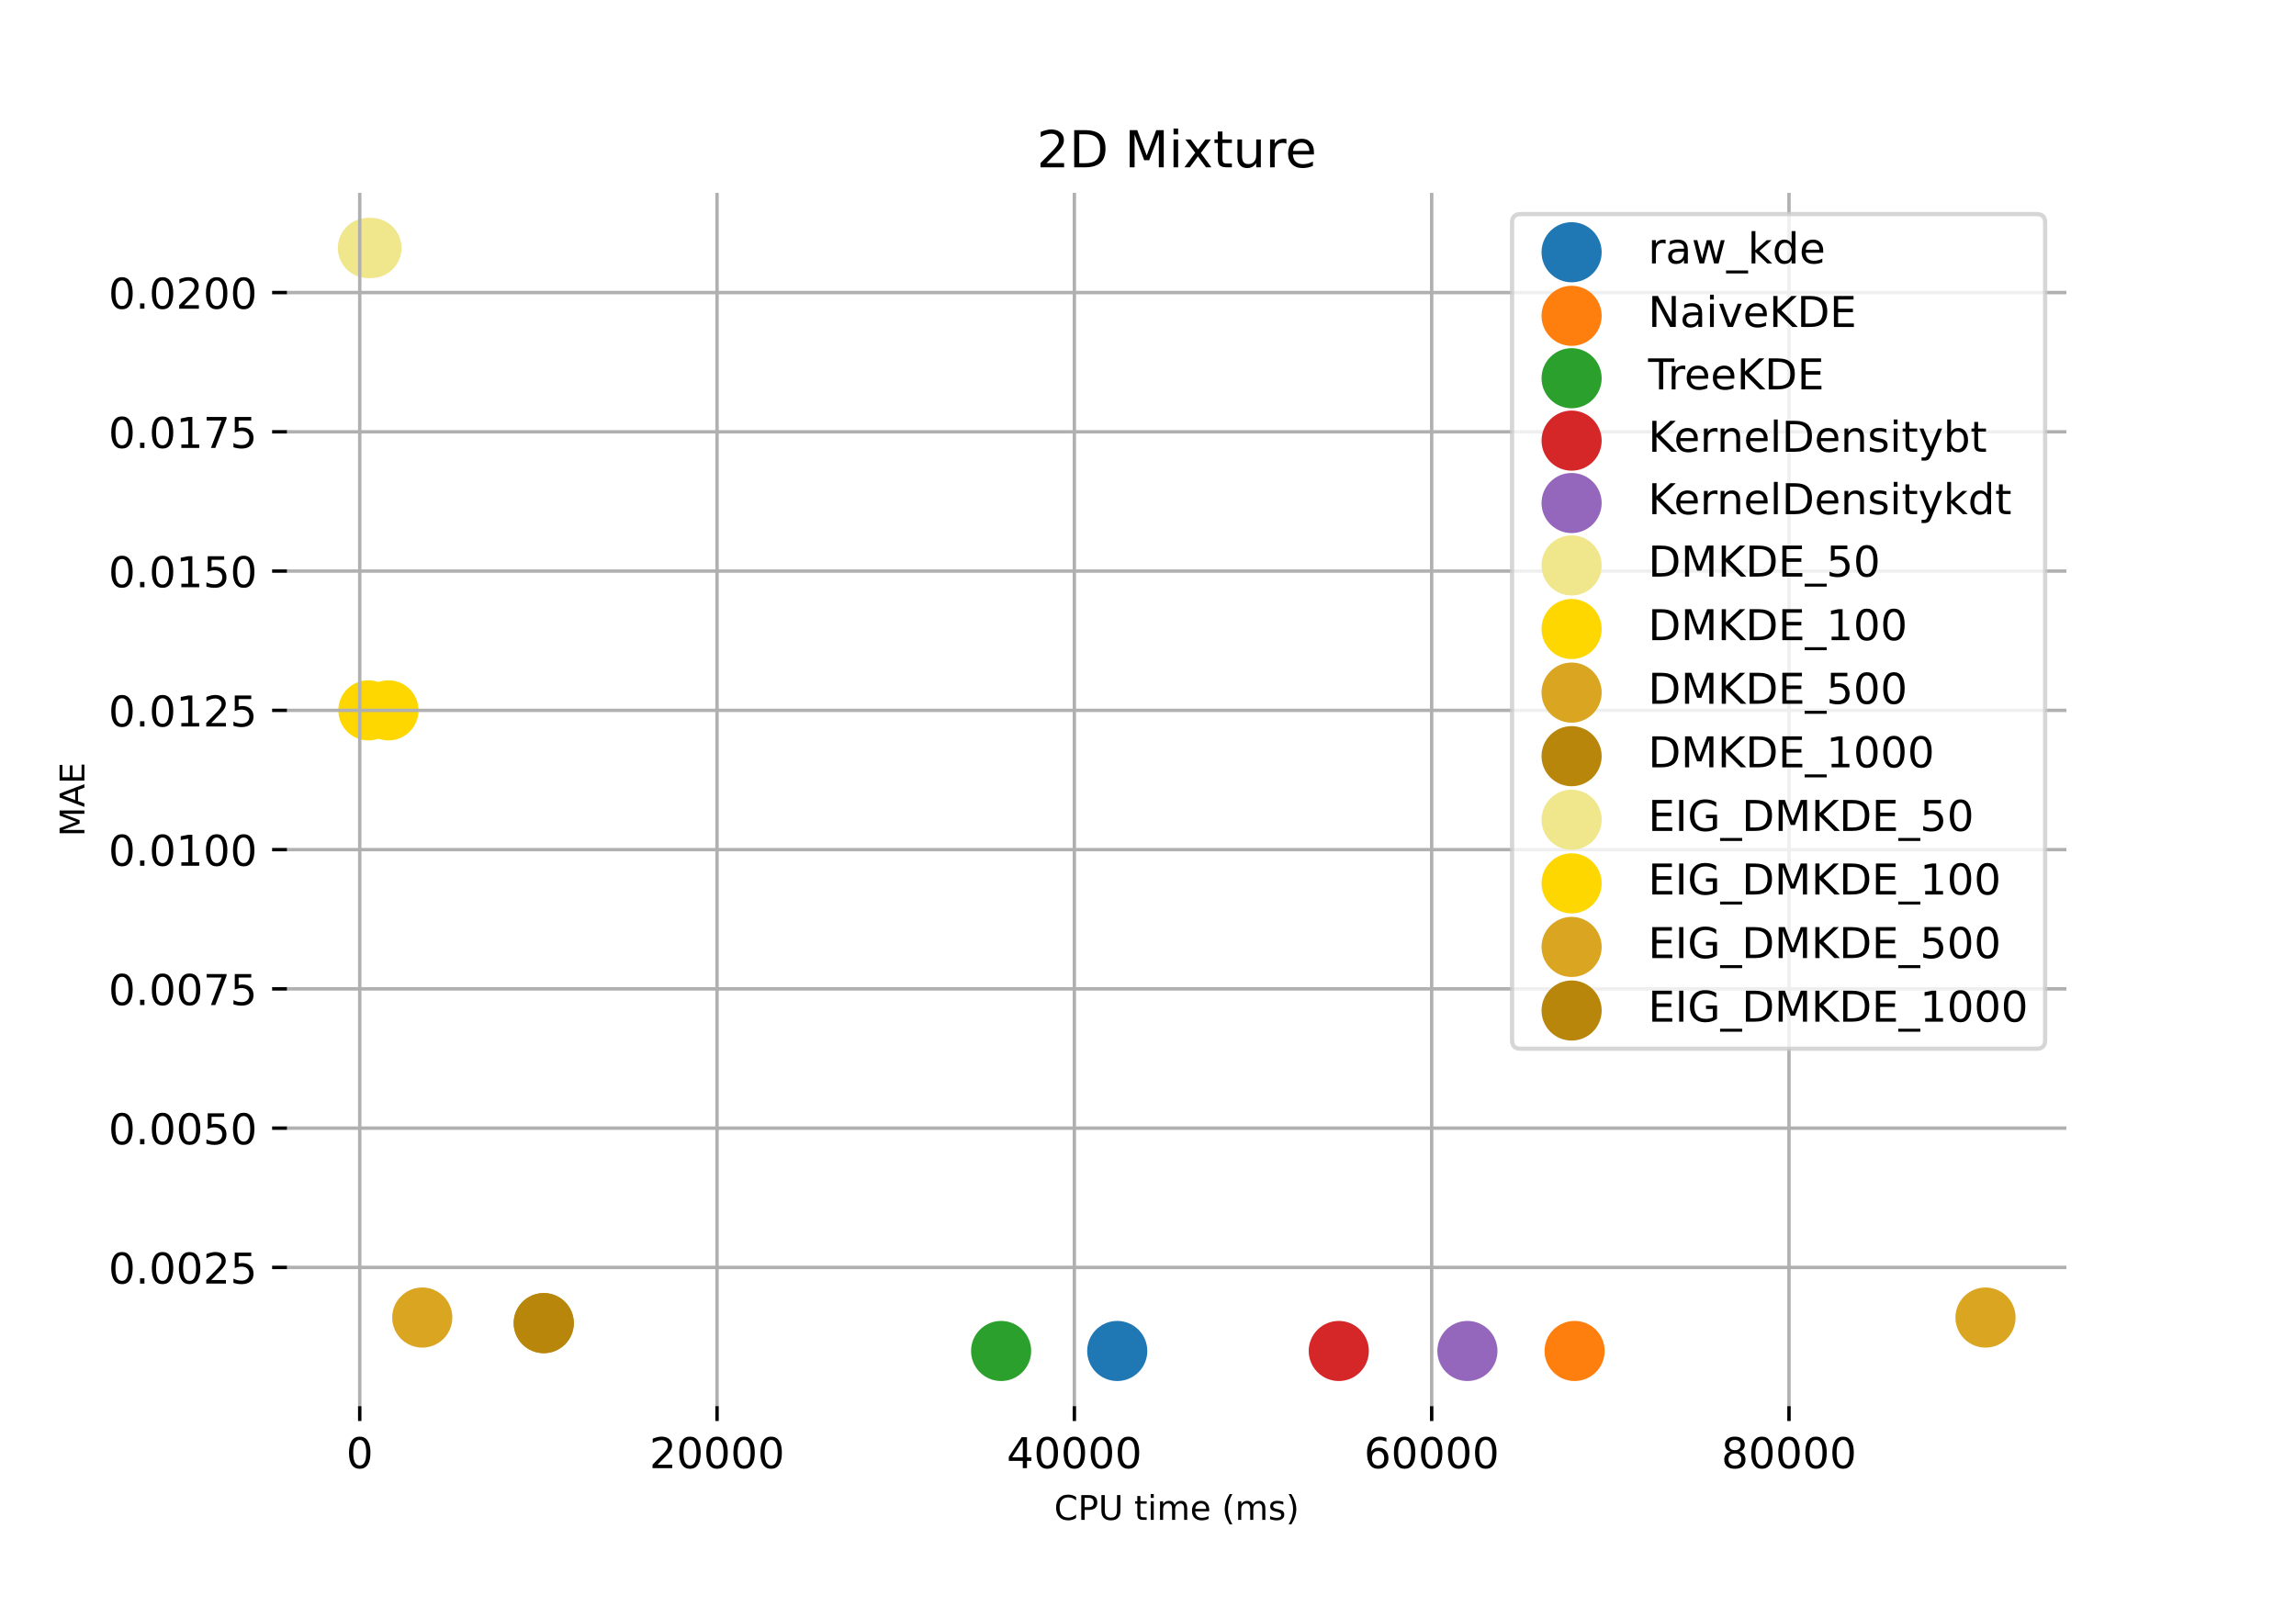 <?xml version="1.0" encoding="utf-8" standalone="no"?>
<!DOCTYPE svg PUBLIC "-//W3C//DTD SVG 1.1//EN"
  "http://www.w3.org/Graphics/SVG/1.1/DTD/svg11.dtd">
<!-- Created with matplotlib (https://matplotlib.org/) -->
<svg height="378pt" version="1.1" viewBox="0 0 540 378" width="540pt" xmlns="http://www.w3.org/2000/svg" xmlns:xlink="http://www.w3.org/1999/xlink">
 <defs>
  <style type="text/css">
*{stroke-linecap:butt;stroke-linejoin:round;}
  </style>
 </defs>
 <g id="figure_1">
  <g id="patch_1">
   <path d="M 0 378 
L 540 378 
L 540 0 
L 0 0 
z
" style="fill:#ffffff;"/>
  </g>
  <g id="axes_1">
   <g id="patch_2">
    <path d="M 67.5 330.75 
L 486 330.75 
L 486 45.36 
L 67.5 45.36 
z
" style="fill:#ffffff;"/>
   </g>
   <g id="PathCollection_1">
    <path clip-path="url(#p9513b9371d)" d="M 262.766 324.849 
C 264.641 324.849 266.44 324.104 267.766 322.778 
C 269.092 321.452 269.837 319.653 269.837 317.778 
C 269.837 315.902 269.092 314.104 267.766 312.778 
C 266.44 311.452 264.641 310.707 262.766 310.707 
C 260.891 310.707 259.092 311.452 257.766 312.778 
C 256.44 314.104 255.695 315.902 255.695 317.778 
C 255.695 319.653 256.44 321.452 257.766 322.778 
C 259.092 324.104 260.891 324.849 262.766 324.849 
z
" style="fill:#1f77b4;"/>
   </g>
   <g id="PathCollection_2">
    <path clip-path="url(#p9513b9371d)" d="M 370.334 324.849 
C 372.209 324.849 374.008 324.104 375.334 322.778 
C 376.66 321.452 377.405 319.653 377.405 317.778 
C 377.405 315.902 376.66 314.104 375.334 312.778 
C 374.008 311.452 372.209 310.707 370.334 310.707 
C 368.459 310.707 366.66 311.452 365.334 312.778 
C 364.008 314.104 363.263 315.902 363.263 317.778 
C 363.263 319.653 364.008 321.452 365.334 322.778 
C 366.66 324.104 368.459 324.849 370.334 324.849 
z
" style="fill:#ff7f0e;"/>
   </g>
   <g id="PathCollection_3">
    <path clip-path="url(#p9513b9371d)" d="M 235.454 324.849 
C 237.329 324.849 239.128 324.104 240.454 322.778 
C 241.78 321.452 242.525 319.653 242.525 317.778 
C 242.525 315.902 241.78 314.104 240.454 312.778 
C 239.128 311.452 237.329 310.707 235.454 310.707 
C 233.579 310.707 231.78 311.452 230.454 312.778 
C 229.128 314.104 228.383 315.902 228.383 317.778 
C 228.383 319.653 229.128 321.452 230.454 322.778 
C 231.78 324.104 233.579 324.849 235.454 324.849 
z
" style="fill:#2ca02c;"/>
   </g>
   <g id="PathCollection_4">
    <path clip-path="url(#p9513b9371d)" d="M 314.869 324.849 
C 316.745 324.849 318.543 324.104 319.869 322.778 
C 321.195 321.452 321.94 319.653 321.94 317.778 
C 321.94 315.902 321.195 314.104 319.869 312.778 
C 318.543 311.452 316.745 310.707 314.869 310.707 
C 312.994 310.707 311.195 311.452 309.869 312.778 
C 308.543 314.104 307.798 315.902 307.798 317.778 
C 307.798 319.653 308.543 321.452 309.869 322.778 
C 311.195 324.104 312.994 324.849 314.869 324.849 
z
" style="fill:#d62728;"/>
   </g>
   <g id="PathCollection_5">
    <path clip-path="url(#p9513b9371d)" d="M 345.123 324.849 
C 346.998 324.849 348.797 324.104 350.123 322.778 
C 351.449 321.452 352.194 319.653 352.194 317.778 
C 352.194 315.902 351.449 314.104 350.123 312.778 
C 348.797 311.452 346.998 310.707 345.123 310.707 
C 343.248 310.707 341.449 311.452 340.123 312.778 
C 338.797 314.104 338.052 315.902 338.052 317.778 
C 338.052 319.653 338.797 321.452 340.123 322.778 
C 341.449 324.104 343.248 324.849 345.123 324.849 
z
" style="fill:#9467bd;"/>
   </g>
   <g id="PathCollection_6">
    <path clip-path="url(#p9513b9371d)" d="M 87.363 65.403 
C 89.238 65.403 91.037 64.658 92.363 63.332 
C 93.689 62.006 94.434 60.208 94.434 58.332 
C 94.434 56.457 93.689 54.658 92.363 53.332 
C 91.037 52.006 89.238 51.261 87.363 51.261 
C 85.488 51.261 83.689 52.006 82.363 53.332 
C 81.037 54.658 80.292 56.457 80.292 58.332 
C 80.292 60.208 81.037 62.006 82.363 63.332 
C 83.689 64.658 85.488 65.403 87.363 65.403 
z
" style="fill:#f0e68c;"/>
   </g>
   <g id="PathCollection_7">
    <path clip-path="url(#p9513b9371d)" d="M 91.372 174.161 
C 93.247 174.161 95.046 173.416 96.372 172.09 
C 97.698 170.764 98.443 168.965 98.443 167.09 
C 98.443 165.214 97.698 163.416 96.372 162.09 
C 95.046 160.764 93.247 160.019 91.372 160.019 
C 89.496 160.019 87.698 160.764 86.372 162.09 
C 85.046 163.416 84.301 165.214 84.301 167.09 
C 84.301 168.965 85.046 170.764 86.372 172.09 
C 87.698 173.416 89.496 174.161 91.372 174.161 
z
" style="fill:#ffd700;"/>
   </g>
   <g id="PathCollection_8">
    <path clip-path="url(#p9513b9371d)" d="M 466.977 316.987 
C 468.853 316.987 470.651 316.242 471.977 314.916 
C 473.303 313.59 474.048 311.791 474.048 309.916 
C 474.048 308.04 473.303 306.242 471.977 304.916 
C 470.651 303.59 468.853 302.845 466.977 302.845 
C 465.102 302.845 463.303 303.59 461.977 304.916 
C 460.651 306.242 459.906 308.04 459.906 309.916 
C 459.906 311.791 460.651 313.59 461.977 314.916 
C 463.303 316.242 465.102 316.987 466.977 316.987 
z
" style="fill:#daa520;"/>
   </g>
   <g id="PathCollection_9">
    <path clip-path="url(#p9513b9371d)" d="M 127.886 318.297 
C 129.761 318.297 131.56 317.552 132.886 316.226 
C 134.212 314.9 134.957 313.101 134.957 311.226 
C 134.957 309.351 134.212 307.552 132.886 306.226 
C 131.56 304.9 129.761 304.155 127.886 304.155 
C 126.011 304.155 124.212 304.9 122.886 306.226 
C 121.56 307.552 120.815 309.351 120.815 311.226 
C 120.815 313.101 121.56 314.9 122.886 316.226 
C 124.212 317.552 126.011 318.297 127.886 318.297 
z
" style="fill:#b8860b;"/>
   </g>
   <g id="PathCollection_10">
    <path clip-path="url(#p9513b9371d)" d="M 86.523 65.403 
C 88.398 65.403 90.197 64.658 91.523 63.332 
C 92.849 62.006 93.594 60.208 93.594 58.332 
C 93.594 56.457 92.849 54.658 91.523 53.332 
C 90.197 52.006 88.398 51.261 86.523 51.261 
C 84.647 51.261 82.849 52.006 81.523 53.332 
C 80.197 54.658 79.452 56.457 79.452 58.332 
C 79.452 60.208 80.197 62.006 81.523 63.332 
C 82.849 64.658 84.647 65.403 86.523 65.403 
z
" style="fill:#f0e68c;"/>
   </g>
   <g id="PathCollection_11">
    <path clip-path="url(#p9513b9371d)" d="M 86.64 174.161 
C 88.516 174.161 90.314 173.416 91.64 172.09 
C 92.966 170.764 93.711 168.965 93.711 167.09 
C 93.711 165.214 92.966 163.416 91.64 162.09 
C 90.314 160.764 88.516 160.019 86.64 160.019 
C 84.765 160.019 82.966 160.764 81.64 162.09 
C 80.314 163.416 79.569 165.214 79.569 167.09 
C 79.569 168.965 80.314 170.764 81.64 172.09 
C 82.966 173.416 84.765 174.161 86.64 174.161 
z
" style="fill:#ffd700;"/>
   </g>
   <g id="PathCollection_12">
    <path clip-path="url(#p9513b9371d)" d="M 99.313 316.987 
C 101.189 316.987 102.987 316.242 104.313 314.916 
C 105.639 313.59 106.384 311.791 106.384 309.916 
C 106.384 308.04 105.639 306.242 104.313 304.916 
C 102.987 303.59 101.189 302.845 99.313 302.845 
C 97.438 302.845 95.639 303.59 94.313 304.916 
C 92.987 306.242 92.242 308.04 92.242 309.916 
C 92.242 311.791 92.987 313.59 94.313 314.916 
C 95.639 316.242 97.438 316.987 99.313 316.987 
z
" style="fill:#daa520;"/>
   </g>
   <g id="PathCollection_13">
    <path clip-path="url(#p9513b9371d)" d="M 127.886 318.297 
C 129.761 318.297 131.56 317.552 132.886 316.226 
C 134.212 314.9 134.957 313.101 134.957 311.226 
C 134.957 309.351 134.212 307.552 132.886 306.226 
C 131.56 304.9 129.761 304.155 127.886 304.155 
C 126.011 304.155 124.212 304.9 122.886 306.226 
C 121.56 307.552 120.815 309.351 120.815 311.226 
C 120.815 313.101 121.56 314.9 122.886 316.226 
C 124.212 317.552 126.011 318.297 127.886 318.297 
z
" style="fill:#b8860b;"/>
   </g>
   <g id="matplotlib.axis_1">
    <g id="xtick_1">
     <g id="line2d_1">
      <path clip-path="url(#p9513b9371d)" d="M 84.607 330.75 
L 84.607 45.36 
" style="fill:none;stroke:#b0b0b0;stroke-linecap:square;stroke-width:0.8;"/>
     </g>
     <g id="line2d_2">
      <defs>
       <path d="M 0 0 
L 0 3.5 
" id="m84dd67b719" style="stroke:#000000;stroke-width:0.8;"/>
      </defs>
      <g>
       <use style="stroke:#000000;stroke-width:0.8;" x="84.607" xlink:href="#m84dd67b719" y="330.75"/>
      </g>
     </g>
     <g id="text_1">
      <!-- 0 -->
      <defs>
       <path d="M 31.781 66.406 
Q 24.172 66.406 20.328 58.906 
Q 16.5 51.422 16.5 36.375 
Q 16.5 21.391 20.328 13.891 
Q 24.172 6.391 31.781 6.391 
Q 39.453 6.391 43.281 13.891 
Q 47.125 21.391 47.125 36.375 
Q 47.125 51.422 43.281 58.906 
Q 39.453 66.406 31.781 66.406 
z
M 31.781 74.219 
Q 44.047 74.219 50.516 64.516 
Q 56.984 54.828 56.984 36.375 
Q 56.984 17.969 50.516 8.266 
Q 44.047 -1.422 31.781 -1.422 
Q 19.531 -1.422 13.062 8.266 
Q 6.594 17.969 6.594 36.375 
Q 6.594 54.828 13.062 64.516 
Q 19.531 74.219 31.781 74.219 
z
" id="DejaVuSans-48"/>
      </defs>
      <g transform="translate(81.425 345.348)scale(0.1 -0.1)">
       <use xlink:href="#DejaVuSans-48"/>
      </g>
     </g>
    </g>
    <g id="xtick_2">
     <g id="line2d_3">
      <path clip-path="url(#p9513b9371d)" d="M 168.644 330.75 
L 168.644 45.36 
" style="fill:none;stroke:#b0b0b0;stroke-linecap:square;stroke-width:0.8;"/>
     </g>
     <g id="line2d_4">
      <g>
       <use style="stroke:#000000;stroke-width:0.8;" x="168.644" xlink:href="#m84dd67b719" y="330.75"/>
      </g>
     </g>
     <g id="text_2">
      <!-- 20000 -->
      <defs>
       <path d="M 19.188 8.297 
L 53.609 8.297 
L 53.609 0 
L 7.328 0 
L 7.328 8.297 
Q 12.938 14.109 22.625 23.891 
Q 32.328 33.688 34.812 36.531 
Q 39.547 41.844 41.422 45.531 
Q 43.312 49.219 43.312 52.781 
Q 43.312 58.594 39.234 62.25 
Q 35.156 65.922 28.609 65.922 
Q 23.969 65.922 18.812 64.312 
Q 13.672 62.703 7.812 59.422 
L 7.812 69.391 
Q 13.766 71.781 18.938 73 
Q 24.125 74.219 28.422 74.219 
Q 39.75 74.219 46.484 68.547 
Q 53.219 62.891 53.219 53.422 
Q 53.219 48.922 51.531 44.891 
Q 49.859 40.875 45.406 35.406 
Q 44.188 33.984 37.641 27.219 
Q 31.109 20.453 19.188 8.297 
z
" id="DejaVuSans-50"/>
      </defs>
      <g transform="translate(152.738 345.348)scale(0.1 -0.1)">
       <use xlink:href="#DejaVuSans-50"/>
       <use x="63.623" xlink:href="#DejaVuSans-48"/>
       <use x="127.246" xlink:href="#DejaVuSans-48"/>
       <use x="190.869" xlink:href="#DejaVuSans-48"/>
       <use x="254.492" xlink:href="#DejaVuSans-48"/>
      </g>
     </g>
    </g>
    <g id="xtick_3">
     <g id="line2d_5">
      <path clip-path="url(#p9513b9371d)" d="M 252.682 330.75 
L 252.682 45.36 
" style="fill:none;stroke:#b0b0b0;stroke-linecap:square;stroke-width:0.8;"/>
     </g>
     <g id="line2d_6">
      <g>
       <use style="stroke:#000000;stroke-width:0.8;" x="252.682" xlink:href="#m84dd67b719" y="330.75"/>
      </g>
     </g>
     <g id="text_3">
      <!-- 40000 -->
      <defs>
       <path d="M 37.797 64.312 
L 12.891 25.391 
L 37.797 25.391 
z
M 35.203 72.906 
L 47.609 72.906 
L 47.609 25.391 
L 58.016 25.391 
L 58.016 17.188 
L 47.609 17.188 
L 47.609 0 
L 37.797 0 
L 37.797 17.188 
L 4.891 17.188 
L 4.891 26.703 
z
" id="DejaVuSans-52"/>
      </defs>
      <g transform="translate(236.775 345.348)scale(0.1 -0.1)">
       <use xlink:href="#DejaVuSans-52"/>
       <use x="63.623" xlink:href="#DejaVuSans-48"/>
       <use x="127.246" xlink:href="#DejaVuSans-48"/>
       <use x="190.869" xlink:href="#DejaVuSans-48"/>
       <use x="254.492" xlink:href="#DejaVuSans-48"/>
      </g>
     </g>
    </g>
    <g id="xtick_4">
     <g id="line2d_7">
      <path clip-path="url(#p9513b9371d)" d="M 336.719 330.75 
L 336.719 45.36 
" style="fill:none;stroke:#b0b0b0;stroke-linecap:square;stroke-width:0.8;"/>
     </g>
     <g id="line2d_8">
      <g>
       <use style="stroke:#000000;stroke-width:0.8;" x="336.719" xlink:href="#m84dd67b719" y="330.75"/>
      </g>
     </g>
     <g id="text_4">
      <!-- 60000 -->
      <defs>
       <path d="M 33.016 40.375 
Q 26.375 40.375 22.484 35.828 
Q 18.609 31.297 18.609 23.391 
Q 18.609 15.531 22.484 10.953 
Q 26.375 6.391 33.016 6.391 
Q 39.656 6.391 43.531 10.953 
Q 47.406 15.531 47.406 23.391 
Q 47.406 31.297 43.531 35.828 
Q 39.656 40.375 33.016 40.375 
z
M 52.594 71.297 
L 52.594 62.312 
Q 48.875 64.062 45.094 64.984 
Q 41.312 65.922 37.594 65.922 
Q 27.828 65.922 22.672 59.328 
Q 17.531 52.734 16.797 39.406 
Q 19.672 43.656 24.016 45.922 
Q 28.375 48.188 33.594 48.188 
Q 44.578 48.188 50.953 41.516 
Q 57.328 34.859 57.328 23.391 
Q 57.328 12.156 50.688 5.359 
Q 44.047 -1.422 33.016 -1.422 
Q 20.359 -1.422 13.672 8.266 
Q 6.984 17.969 6.984 36.375 
Q 6.984 53.656 15.188 63.938 
Q 23.391 74.219 37.203 74.219 
Q 40.922 74.219 44.703 73.484 
Q 48.484 72.75 52.594 71.297 
z
" id="DejaVuSans-54"/>
      </defs>
      <g transform="translate(320.813 345.348)scale(0.1 -0.1)">
       <use xlink:href="#DejaVuSans-54"/>
       <use x="63.623" xlink:href="#DejaVuSans-48"/>
       <use x="127.246" xlink:href="#DejaVuSans-48"/>
       <use x="190.869" xlink:href="#DejaVuSans-48"/>
       <use x="254.492" xlink:href="#DejaVuSans-48"/>
      </g>
     </g>
    </g>
    <g id="xtick_5">
     <g id="line2d_9">
      <path clip-path="url(#p9513b9371d)" d="M 420.757 330.75 
L 420.757 45.36 
" style="fill:none;stroke:#b0b0b0;stroke-linecap:square;stroke-width:0.8;"/>
     </g>
     <g id="line2d_10">
      <g>
       <use style="stroke:#000000;stroke-width:0.8;" x="420.757" xlink:href="#m84dd67b719" y="330.75"/>
      </g>
     </g>
     <g id="text_5">
      <!-- 80000 -->
      <defs>
       <path d="M 31.781 34.625 
Q 24.75 34.625 20.719 30.859 
Q 16.703 27.094 16.703 20.516 
Q 16.703 13.922 20.719 10.156 
Q 24.75 6.391 31.781 6.391 
Q 38.812 6.391 42.859 10.172 
Q 46.922 13.969 46.922 20.516 
Q 46.922 27.094 42.891 30.859 
Q 38.875 34.625 31.781 34.625 
z
M 21.922 38.812 
Q 15.578 40.375 12.031 44.719 
Q 8.5 49.078 8.5 55.328 
Q 8.5 64.062 14.719 69.141 
Q 20.953 74.219 31.781 74.219 
Q 42.672 74.219 48.875 69.141 
Q 55.078 64.062 55.078 55.328 
Q 55.078 49.078 51.531 44.719 
Q 48 40.375 41.703 38.812 
Q 48.828 37.156 52.797 32.312 
Q 56.781 27.484 56.781 20.516 
Q 56.781 9.906 50.312 4.234 
Q 43.844 -1.422 31.781 -1.422 
Q 19.734 -1.422 13.25 4.234 
Q 6.781 9.906 6.781 20.516 
Q 6.781 27.484 10.781 32.312 
Q 14.797 37.156 21.922 38.812 
z
M 18.312 54.391 
Q 18.312 48.734 21.844 45.562 
Q 25.391 42.391 31.781 42.391 
Q 38.141 42.391 41.719 45.562 
Q 45.312 48.734 45.312 54.391 
Q 45.312 60.062 41.719 63.234 
Q 38.141 66.406 31.781 66.406 
Q 25.391 66.406 21.844 63.234 
Q 18.312 60.062 18.312 54.391 
z
" id="DejaVuSans-56"/>
      </defs>
      <g transform="translate(404.85 345.348)scale(0.1 -0.1)">
       <use xlink:href="#DejaVuSans-56"/>
       <use x="63.623" xlink:href="#DejaVuSans-48"/>
       <use x="127.246" xlink:href="#DejaVuSans-48"/>
       <use x="190.869" xlink:href="#DejaVuSans-48"/>
       <use x="254.492" xlink:href="#DejaVuSans-48"/>
      </g>
     </g>
    </g>
    <g id="text_6">
     <!-- CPU time (ms) -->
     <defs>
      <path d="M 64.406 67.281 
L 64.406 56.891 
Q 59.422 61.531 53.781 63.812 
Q 48.141 66.109 41.797 66.109 
Q 29.297 66.109 22.656 58.469 
Q 16.016 50.828 16.016 36.375 
Q 16.016 21.969 22.656 14.328 
Q 29.297 6.688 41.797 6.688 
Q 48.141 6.688 53.781 8.984 
Q 59.422 11.281 64.406 15.922 
L 64.406 5.609 
Q 59.234 2.094 53.438 0.328 
Q 47.656 -1.422 41.219 -1.422 
Q 24.656 -1.422 15.125 8.703 
Q 5.609 18.844 5.609 36.375 
Q 5.609 53.953 15.125 64.078 
Q 24.656 74.219 41.219 74.219 
Q 47.75 74.219 53.531 72.484 
Q 59.328 70.75 64.406 67.281 
z
" id="DejaVuSans-67"/>
      <path d="M 19.672 64.797 
L 19.672 37.406 
L 32.078 37.406 
Q 38.969 37.406 42.719 40.969 
Q 46.484 44.531 46.484 51.125 
Q 46.484 57.672 42.719 61.234 
Q 38.969 64.797 32.078 64.797 
z
M 9.812 72.906 
L 32.078 72.906 
Q 44.344 72.906 50.609 67.359 
Q 56.891 61.812 56.891 51.125 
Q 56.891 40.328 50.609 34.812 
Q 44.344 29.297 32.078 29.297 
L 19.672 29.297 
L 19.672 0 
L 9.812 0 
z
" id="DejaVuSans-80"/>
      <path d="M 8.688 72.906 
L 18.609 72.906 
L 18.609 28.609 
Q 18.609 16.891 22.844 11.734 
Q 27.094 6.594 36.625 6.594 
Q 46.094 6.594 50.344 11.734 
Q 54.594 16.891 54.594 28.609 
L 54.594 72.906 
L 64.5 72.906 
L 64.5 27.391 
Q 64.5 13.141 57.438 5.859 
Q 50.391 -1.422 36.625 -1.422 
Q 22.797 -1.422 15.734 5.859 
Q 8.688 13.141 8.688 27.391 
z
" id="DejaVuSans-85"/>
      <path id="DejaVuSans-32"/>
      <path d="M 18.312 70.219 
L 18.312 54.688 
L 36.812 54.688 
L 36.812 47.703 
L 18.312 47.703 
L 18.312 18.016 
Q 18.312 11.328 20.141 9.422 
Q 21.969 7.516 27.594 7.516 
L 36.812 7.516 
L 36.812 0 
L 27.594 0 
Q 17.188 0 13.234 3.875 
Q 9.281 7.766 9.281 18.016 
L 9.281 47.703 
L 2.688 47.703 
L 2.688 54.688 
L 9.281 54.688 
L 9.281 70.219 
z
" id="DejaVuSans-116"/>
      <path d="M 9.422 54.688 
L 18.406 54.688 
L 18.406 0 
L 9.422 0 
z
M 9.422 75.984 
L 18.406 75.984 
L 18.406 64.594 
L 9.422 64.594 
z
" id="DejaVuSans-105"/>
      <path d="M 52 44.188 
Q 55.375 50.25 60.062 53.125 
Q 64.75 56 71.094 56 
Q 79.641 56 84.281 50.016 
Q 88.922 44.047 88.922 33.016 
L 88.922 0 
L 79.891 0 
L 79.891 32.719 
Q 79.891 40.578 77.094 44.375 
Q 74.312 48.188 68.609 48.188 
Q 61.625 48.188 57.562 43.547 
Q 53.516 38.922 53.516 30.906 
L 53.516 0 
L 44.484 0 
L 44.484 32.719 
Q 44.484 40.625 41.703 44.406 
Q 38.922 48.188 33.109 48.188 
Q 26.219 48.188 22.156 43.531 
Q 18.109 38.875 18.109 30.906 
L 18.109 0 
L 9.078 0 
L 9.078 54.688 
L 18.109 54.688 
L 18.109 46.188 
Q 21.188 51.219 25.484 53.609 
Q 29.781 56 35.688 56 
Q 41.656 56 45.828 52.969 
Q 50 49.953 52 44.188 
z
" id="DejaVuSans-109"/>
      <path d="M 56.203 29.594 
L 56.203 25.203 
L 14.891 25.203 
Q 15.484 15.922 20.484 11.062 
Q 25.484 6.203 34.422 6.203 
Q 39.594 6.203 44.453 7.469 
Q 49.312 8.734 54.109 11.281 
L 54.109 2.781 
Q 49.266 0.734 44.188 -0.344 
Q 39.109 -1.422 33.891 -1.422 
Q 20.797 -1.422 13.156 6.188 
Q 5.516 13.812 5.516 26.812 
Q 5.516 40.234 12.766 48.109 
Q 20.016 56 32.328 56 
Q 43.359 56 49.781 48.891 
Q 56.203 41.797 56.203 29.594 
z
M 47.219 32.234 
Q 47.125 39.594 43.094 43.984 
Q 39.062 48.391 32.422 48.391 
Q 24.906 48.391 20.391 44.141 
Q 15.875 39.891 15.188 32.172 
z
" id="DejaVuSans-101"/>
      <path d="M 31 75.875 
Q 24.469 64.656 21.281 53.656 
Q 18.109 42.672 18.109 31.391 
Q 18.109 20.125 21.312 9.062 
Q 24.516 -2 31 -13.188 
L 23.188 -13.188 
Q 15.875 -1.703 12.234 9.375 
Q 8.594 20.453 8.594 31.391 
Q 8.594 42.281 12.203 53.312 
Q 15.828 64.359 23.188 75.875 
z
" id="DejaVuSans-40"/>
      <path d="M 44.281 53.078 
L 44.281 44.578 
Q 40.484 46.531 36.375 47.5 
Q 32.281 48.484 27.875 48.484 
Q 21.188 48.484 17.844 46.438 
Q 14.5 44.391 14.5 40.281 
Q 14.5 37.156 16.891 35.375 
Q 19.281 33.594 26.516 31.984 
L 29.594 31.297 
Q 39.156 29.25 43.188 25.516 
Q 47.219 21.781 47.219 15.094 
Q 47.219 7.469 41.188 3.016 
Q 35.156 -1.422 24.609 -1.422 
Q 20.219 -1.422 15.453 -0.562 
Q 10.688 0.297 5.422 2 
L 5.422 11.281 
Q 10.406 8.688 15.234 7.391 
Q 20.062 6.109 24.812 6.109 
Q 31.156 6.109 34.562 8.281 
Q 37.984 10.453 37.984 14.406 
Q 37.984 18.062 35.516 20.016 
Q 33.062 21.969 24.703 23.781 
L 21.578 24.516 
Q 13.234 26.266 9.516 29.906 
Q 5.812 33.547 5.812 39.891 
Q 5.812 47.609 11.281 51.797 
Q 16.75 56 26.812 56 
Q 31.781 56 36.172 55.266 
Q 40.578 54.547 44.281 53.078 
z
" id="DejaVuSans-115"/>
      <path d="M 8.016 75.875 
L 15.828 75.875 
Q 23.141 64.359 26.781 53.312 
Q 30.422 42.281 30.422 31.391 
Q 30.422 20.453 26.781 9.375 
Q 23.141 -1.703 15.828 -13.188 
L 8.016 -13.188 
Q 14.5 -2 17.703 9.062 
Q 20.906 20.125 20.906 31.391 
Q 20.906 42.672 17.703 53.656 
Q 14.5 64.656 8.016 75.875 
z
" id="DejaVuSans-41"/>
     </defs>
     <g transform="translate(247.937 357.507)scale(0.08 -0.08)">
      <use xlink:href="#DejaVuSans-67"/>
      <use x="69.824" xlink:href="#DejaVuSans-80"/>
      <use x="130.127" xlink:href="#DejaVuSans-85"/>
      <use x="203.32" xlink:href="#DejaVuSans-32"/>
      <use x="235.107" xlink:href="#DejaVuSans-116"/>
      <use x="274.316" xlink:href="#DejaVuSans-105"/>
      <use x="302.1" xlink:href="#DejaVuSans-109"/>
      <use x="399.512" xlink:href="#DejaVuSans-101"/>
      <use x="461.035" xlink:href="#DejaVuSans-32"/>
      <use x="492.822" xlink:href="#DejaVuSans-40"/>
      <use x="531.836" xlink:href="#DejaVuSans-109"/>
      <use x="629.248" xlink:href="#DejaVuSans-115"/>
      <use x="681.348" xlink:href="#DejaVuSans-41"/>
     </g>
    </g>
   </g>
   <g id="matplotlib.axis_2">
    <g id="ytick_1">
     <g id="line2d_11">
      <path clip-path="url(#p9513b9371d)" d="M 67.5 298.123 
L 486 298.123 
" style="fill:none;stroke:#b0b0b0;stroke-linecap:square;stroke-width:0.8;"/>
     </g>
     <g id="line2d_12">
      <defs>
       <path d="M 0 0 
L -3.5 0 
" id="mecad9a1be4" style="stroke:#000000;stroke-width:0.8;"/>
      </defs>
      <g>
       <use style="stroke:#000000;stroke-width:0.8;" x="67.5" xlink:href="#mecad9a1be4" y="298.123"/>
      </g>
     </g>
     <g id="text_7">
      <!-- 0.0025 -->
      <defs>
       <path d="M 10.688 12.406 
L 21 12.406 
L 21 0 
L 10.688 0 
z
" id="DejaVuSans-46"/>
       <path d="M 10.797 72.906 
L 49.516 72.906 
L 49.516 64.594 
L 19.828 64.594 
L 19.828 46.734 
Q 21.969 47.469 24.109 47.828 
Q 26.266 48.188 28.422 48.188 
Q 40.625 48.188 47.75 41.5 
Q 54.891 34.812 54.891 23.391 
Q 54.891 11.625 47.562 5.094 
Q 40.234 -1.422 26.906 -1.422 
Q 22.312 -1.422 17.547 -0.641 
Q 12.797 0.141 7.719 1.703 
L 7.719 11.625 
Q 12.109 9.234 16.797 8.062 
Q 21.484 6.891 26.703 6.891 
Q 35.156 6.891 40.078 11.328 
Q 45.016 15.766 45.016 23.391 
Q 45.016 31 40.078 35.438 
Q 35.156 39.891 26.703 39.891 
Q 22.75 39.891 18.812 39.016 
Q 14.891 38.141 10.797 36.281 
z
" id="DejaVuSans-53"/>
      </defs>
      <g transform="translate(25.509 301.922)scale(0.1 -0.1)">
       <use xlink:href="#DejaVuSans-48"/>
       <use x="63.623" xlink:href="#DejaVuSans-46"/>
       <use x="95.41" xlink:href="#DejaVuSans-48"/>
       <use x="159.033" xlink:href="#DejaVuSans-48"/>
       <use x="222.656" xlink:href="#DejaVuSans-50"/>
       <use x="286.279" xlink:href="#DejaVuSans-53"/>
      </g>
     </g>
    </g>
    <g id="ytick_2">
     <g id="line2d_13">
      <path clip-path="url(#p9513b9371d)" d="M 67.5 265.365 
L 486 265.365 
" style="fill:none;stroke:#b0b0b0;stroke-linecap:square;stroke-width:0.8;"/>
     </g>
     <g id="line2d_14">
      <g>
       <use style="stroke:#000000;stroke-width:0.8;" x="67.5" xlink:href="#mecad9a1be4" y="265.365"/>
      </g>
     </g>
     <g id="text_8">
      <!-- 0.0050 -->
      <g transform="translate(25.509 269.164)scale(0.1 -0.1)">
       <use xlink:href="#DejaVuSans-48"/>
       <use x="63.623" xlink:href="#DejaVuSans-46"/>
       <use x="95.41" xlink:href="#DejaVuSans-48"/>
       <use x="159.033" xlink:href="#DejaVuSans-48"/>
       <use x="222.656" xlink:href="#DejaVuSans-53"/>
       <use x="286.279" xlink:href="#DejaVuSans-48"/>
      </g>
     </g>
    </g>
    <g id="ytick_3">
     <g id="line2d_15">
      <path clip-path="url(#p9513b9371d)" d="M 67.5 232.606 
L 486 232.606 
" style="fill:none;stroke:#b0b0b0;stroke-linecap:square;stroke-width:0.8;"/>
     </g>
     <g id="line2d_16">
      <g>
       <use style="stroke:#000000;stroke-width:0.8;" x="67.5" xlink:href="#mecad9a1be4" y="232.606"/>
      </g>
     </g>
     <g id="text_9">
      <!-- 0.0075 -->
      <defs>
       <path d="M 8.203 72.906 
L 55.078 72.906 
L 55.078 68.703 
L 28.609 0 
L 18.312 0 
L 43.219 64.594 
L 8.203 64.594 
z
" id="DejaVuSans-55"/>
      </defs>
      <g transform="translate(25.509 236.405)scale(0.1 -0.1)">
       <use xlink:href="#DejaVuSans-48"/>
       <use x="63.623" xlink:href="#DejaVuSans-46"/>
       <use x="95.41" xlink:href="#DejaVuSans-48"/>
       <use x="159.033" xlink:href="#DejaVuSans-48"/>
       <use x="222.656" xlink:href="#DejaVuSans-55"/>
       <use x="286.279" xlink:href="#DejaVuSans-53"/>
      </g>
     </g>
    </g>
    <g id="ytick_4">
     <g id="line2d_17">
      <path clip-path="url(#p9513b9371d)" d="M 67.5 199.848 
L 486 199.848 
" style="fill:none;stroke:#b0b0b0;stroke-linecap:square;stroke-width:0.8;"/>
     </g>
     <g id="line2d_18">
      <g>
       <use style="stroke:#000000;stroke-width:0.8;" x="67.5" xlink:href="#mecad9a1be4" y="199.848"/>
      </g>
     </g>
     <g id="text_10">
      <!-- 0.0100 -->
      <defs>
       <path d="M 12.406 8.297 
L 28.516 8.297 
L 28.516 63.922 
L 10.984 60.406 
L 10.984 69.391 
L 28.422 72.906 
L 38.281 72.906 
L 38.281 8.297 
L 54.391 8.297 
L 54.391 0 
L 12.406 0 
z
" id="DejaVuSans-49"/>
      </defs>
      <g transform="translate(25.509 203.647)scale(0.1 -0.1)">
       <use xlink:href="#DejaVuSans-48"/>
       <use x="63.623" xlink:href="#DejaVuSans-46"/>
       <use x="95.41" xlink:href="#DejaVuSans-48"/>
       <use x="159.033" xlink:href="#DejaVuSans-49"/>
       <use x="222.656" xlink:href="#DejaVuSans-48"/>
       <use x="286.279" xlink:href="#DejaVuSans-48"/>
      </g>
     </g>
    </g>
    <g id="ytick_5">
     <g id="line2d_19">
      <path clip-path="url(#p9513b9371d)" d="M 67.5 167.09 
L 486 167.09 
" style="fill:none;stroke:#b0b0b0;stroke-linecap:square;stroke-width:0.8;"/>
     </g>
     <g id="line2d_20">
      <g>
       <use style="stroke:#000000;stroke-width:0.8;" x="67.5" xlink:href="#mecad9a1be4" y="167.09"/>
      </g>
     </g>
     <g id="text_11">
      <!-- 0.0125 -->
      <g transform="translate(25.509 170.889)scale(0.1 -0.1)">
       <use xlink:href="#DejaVuSans-48"/>
       <use x="63.623" xlink:href="#DejaVuSans-46"/>
       <use x="95.41" xlink:href="#DejaVuSans-48"/>
       <use x="159.033" xlink:href="#DejaVuSans-49"/>
       <use x="222.656" xlink:href="#DejaVuSans-50"/>
       <use x="286.279" xlink:href="#DejaVuSans-53"/>
      </g>
     </g>
    </g>
    <g id="ytick_6">
     <g id="line2d_21">
      <path clip-path="url(#p9513b9371d)" d="M 67.5 134.331 
L 486 134.331 
" style="fill:none;stroke:#b0b0b0;stroke-linecap:square;stroke-width:0.8;"/>
     </g>
     <g id="line2d_22">
      <g>
       <use style="stroke:#000000;stroke-width:0.8;" x="67.5" xlink:href="#mecad9a1be4" y="134.331"/>
      </g>
     </g>
     <g id="text_12">
      <!-- 0.0150 -->
      <g transform="translate(25.509 138.131)scale(0.1 -0.1)">
       <use xlink:href="#DejaVuSans-48"/>
       <use x="63.623" xlink:href="#DejaVuSans-46"/>
       <use x="95.41" xlink:href="#DejaVuSans-48"/>
       <use x="159.033" xlink:href="#DejaVuSans-49"/>
       <use x="222.656" xlink:href="#DejaVuSans-53"/>
       <use x="286.279" xlink:href="#DejaVuSans-48"/>
      </g>
     </g>
    </g>
    <g id="ytick_7">
     <g id="line2d_23">
      <path clip-path="url(#p9513b9371d)" d="M 67.5 101.573 
L 486 101.573 
" style="fill:none;stroke:#b0b0b0;stroke-linecap:square;stroke-width:0.8;"/>
     </g>
     <g id="line2d_24">
      <g>
       <use style="stroke:#000000;stroke-width:0.8;" x="67.5" xlink:href="#mecad9a1be4" y="101.573"/>
      </g>
     </g>
     <g id="text_13">
      <!-- 0.0175 -->
      <g transform="translate(25.509 105.372)scale(0.1 -0.1)">
       <use xlink:href="#DejaVuSans-48"/>
       <use x="63.623" xlink:href="#DejaVuSans-46"/>
       <use x="95.41" xlink:href="#DejaVuSans-48"/>
       <use x="159.033" xlink:href="#DejaVuSans-49"/>
       <use x="222.656" xlink:href="#DejaVuSans-55"/>
       <use x="286.279" xlink:href="#DejaVuSans-53"/>
      </g>
     </g>
    </g>
    <g id="ytick_8">
     <g id="line2d_25">
      <path clip-path="url(#p9513b9371d)" d="M 67.5 68.815 
L 486 68.815 
" style="fill:none;stroke:#b0b0b0;stroke-linecap:square;stroke-width:0.8;"/>
     </g>
     <g id="line2d_26">
      <g>
       <use style="stroke:#000000;stroke-width:0.8;" x="67.5" xlink:href="#mecad9a1be4" y="68.815"/>
      </g>
     </g>
     <g id="text_14">
      <!-- 0.0200 -->
      <g transform="translate(25.509 72.614)scale(0.1 -0.1)">
       <use xlink:href="#DejaVuSans-48"/>
       <use x="63.623" xlink:href="#DejaVuSans-46"/>
       <use x="95.41" xlink:href="#DejaVuSans-48"/>
       <use x="159.033" xlink:href="#DejaVuSans-50"/>
       <use x="222.656" xlink:href="#DejaVuSans-48"/>
       <use x="286.279" xlink:href="#DejaVuSans-48"/>
      </g>
     </g>
    </g>
    <g id="text_15">
     <!-- MAE -->
     <defs>
      <path d="M 9.812 72.906 
L 24.516 72.906 
L 43.109 23.297 
L 61.812 72.906 
L 76.516 72.906 
L 76.516 0 
L 66.891 0 
L 66.891 64.016 
L 48.094 14.016 
L 38.188 14.016 
L 19.391 64.016 
L 19.391 0 
L 9.812 0 
z
" id="DejaVuSans-77"/>
      <path d="M 34.188 63.188 
L 20.797 26.906 
L 47.609 26.906 
z
M 28.609 72.906 
L 39.797 72.906 
L 67.578 0 
L 57.328 0 
L 50.688 18.703 
L 17.828 18.703 
L 11.188 0 
L 0.781 0 
z
" id="DejaVuSans-65"/>
      <path d="M 9.812 72.906 
L 55.906 72.906 
L 55.906 64.594 
L 19.672 64.594 
L 19.672 43.016 
L 54.391 43.016 
L 54.391 34.719 
L 19.672 34.719 
L 19.672 8.297 
L 56.781 8.297 
L 56.781 0 
L 9.812 0 
z
" id="DejaVuSans-69"/>
     </defs>
     <g transform="translate(19.846 196.77)rotate(-90)scale(0.08 -0.08)">
      <use xlink:href="#DejaVuSans-77"/>
      <use x="86.279" xlink:href="#DejaVuSans-65"/>
      <use x="154.688" xlink:href="#DejaVuSans-69"/>
     </g>
    </g>
   </g>
   <g id="text_16">
    <!-- 2D Mixture -->
    <defs>
     <path d="M 19.672 64.797 
L 19.672 8.109 
L 31.594 8.109 
Q 46.688 8.109 53.688 14.938 
Q 60.688 21.781 60.688 36.531 
Q 60.688 51.172 53.688 57.984 
Q 46.688 64.797 31.594 64.797 
z
M 9.812 72.906 
L 30.078 72.906 
Q 51.266 72.906 61.172 64.094 
Q 71.094 55.281 71.094 36.531 
Q 71.094 17.672 61.125 8.828 
Q 51.172 0 30.078 0 
L 9.812 0 
z
" id="DejaVuSans-68"/>
     <path d="M 54.891 54.688 
L 35.109 28.078 
L 55.906 0 
L 45.312 0 
L 29.391 21.484 
L 13.484 0 
L 2.875 0 
L 24.125 28.609 
L 4.688 54.688 
L 15.281 54.688 
L 29.781 35.203 
L 44.281 54.688 
z
" id="DejaVuSans-120"/>
     <path d="M 8.5 21.578 
L 8.5 54.688 
L 17.484 54.688 
L 17.484 21.922 
Q 17.484 14.156 20.5 10.266 
Q 23.531 6.391 29.594 6.391 
Q 36.859 6.391 41.078 11.031 
Q 45.312 15.672 45.312 23.688 
L 45.312 54.688 
L 54.297 54.688 
L 54.297 0 
L 45.312 0 
L 45.312 8.406 
Q 42.047 3.422 37.719 1 
Q 33.406 -1.422 27.688 -1.422 
Q 18.266 -1.422 13.375 4.438 
Q 8.5 10.297 8.5 21.578 
z
M 31.109 56 
z
" id="DejaVuSans-117"/>
     <path d="M 41.109 46.297 
Q 39.594 47.172 37.812 47.578 
Q 36.031 48 33.891 48 
Q 26.266 48 22.188 43.047 
Q 18.109 38.094 18.109 28.812 
L 18.109 0 
L 9.078 0 
L 9.078 54.688 
L 18.109 54.688 
L 18.109 46.188 
Q 20.953 51.172 25.484 53.578 
Q 30.031 56 36.531 56 
Q 37.453 56 38.578 55.875 
Q 39.703 55.766 41.062 55.516 
z
" id="DejaVuSans-114"/>
    </defs>
    <g transform="translate(243.833 39.36)scale(0.12 -0.12)">
     <use xlink:href="#DejaVuSans-50"/>
     <use x="63.623" xlink:href="#DejaVuSans-68"/>
     <use x="140.625" xlink:href="#DejaVuSans-32"/>
     <use x="172.412" xlink:href="#DejaVuSans-77"/>
     <use x="258.691" xlink:href="#DejaVuSans-105"/>
     <use x="286.475" xlink:href="#DejaVuSans-120"/>
     <use x="345.654" xlink:href="#DejaVuSans-116"/>
     <use x="384.863" xlink:href="#DejaVuSans-117"/>
     <use x="448.242" xlink:href="#DejaVuSans-114"/>
     <use x="487.105" xlink:href="#DejaVuSans-101"/>
    </g>
   </g>
   <g id="legend_1">
    <g id="patch_3">
     <path d="M 357.628 246.679 
L 479 246.679 
Q 481 246.679 481 244.679 
L 481 52.36 
Q 481 50.36 479 50.36 
L 357.628 50.36 
Q 355.628 50.36 355.628 52.36 
L 355.628 244.679 
Q 355.628 246.679 357.628 246.679 
z
" style="fill:#ffffff;opacity:0.8;stroke:#cccccc;stroke-linejoin:miter;"/>
    </g>
    <g id="PathCollection_14">
     <path d="M 369.628 66.405 
C 371.503 66.405 373.302 65.659 374.628 64.333 
C 375.954 63.007 376.699 61.209 376.699 59.333 
C 376.699 57.458 375.954 55.659 374.628 54.333 
C 373.302 53.007 371.503 52.262 369.628 52.262 
C 367.753 52.262 365.954 53.007 364.628 54.333 
C 363.302 55.659 362.557 57.458 362.557 59.333 
C 362.557 61.209 363.302 63.007 364.628 64.333 
C 365.954 65.659 367.753 66.405 369.628 66.405 
z
" style="fill:#1f77b4;"/>
    </g>
    <g id="text_17">
     <!-- raw_kde -->
     <defs>
      <path d="M 34.281 27.484 
Q 23.391 27.484 19.188 25 
Q 14.984 22.516 14.984 16.5 
Q 14.984 11.719 18.141 8.906 
Q 21.297 6.109 26.703 6.109 
Q 34.188 6.109 38.703 11.406 
Q 43.219 16.703 43.219 25.484 
L 43.219 27.484 
z
M 52.203 31.203 
L 52.203 0 
L 43.219 0 
L 43.219 8.297 
Q 40.141 3.328 35.547 0.953 
Q 30.953 -1.422 24.312 -1.422 
Q 15.922 -1.422 10.953 3.297 
Q 6 8.016 6 15.922 
Q 6 25.141 12.172 29.828 
Q 18.359 34.516 30.609 34.516 
L 43.219 34.516 
L 43.219 35.406 
Q 43.219 41.609 39.141 45 
Q 35.062 48.391 27.688 48.391 
Q 23 48.391 18.547 47.266 
Q 14.109 46.141 10.016 43.891 
L 10.016 52.203 
Q 14.938 54.109 19.578 55.047 
Q 24.219 56 28.609 56 
Q 40.484 56 46.344 49.844 
Q 52.203 43.703 52.203 31.203 
z
" id="DejaVuSans-97"/>
      <path d="M 4.203 54.688 
L 13.188 54.688 
L 24.422 12.016 
L 35.594 54.688 
L 46.188 54.688 
L 57.422 12.016 
L 68.609 54.688 
L 77.594 54.688 
L 63.281 0 
L 52.688 0 
L 40.922 44.828 
L 29.109 0 
L 18.5 0 
z
" id="DejaVuSans-119"/>
      <path d="M 50.984 -16.609 
L 50.984 -23.578 
L -0.984 -23.578 
L -0.984 -16.609 
z
" id="DejaVuSans-95"/>
      <path d="M 9.078 75.984 
L 18.109 75.984 
L 18.109 31.109 
L 44.922 54.688 
L 56.391 54.688 
L 27.391 29.109 
L 57.625 0 
L 45.906 0 
L 18.109 26.703 
L 18.109 0 
L 9.078 0 
z
" id="DejaVuSans-107"/>
      <path d="M 45.406 46.391 
L 45.406 75.984 
L 54.391 75.984 
L 54.391 0 
L 45.406 0 
L 45.406 8.203 
Q 42.578 3.328 38.25 0.953 
Q 33.938 -1.422 27.875 -1.422 
Q 17.969 -1.422 11.734 6.484 
Q 5.516 14.406 5.516 27.297 
Q 5.516 40.188 11.734 48.094 
Q 17.969 56 27.875 56 
Q 33.938 56 38.25 53.625 
Q 42.578 51.266 45.406 46.391 
z
M 14.797 27.297 
Q 14.797 17.391 18.875 11.75 
Q 22.953 6.109 30.078 6.109 
Q 37.203 6.109 41.297 11.75 
Q 45.406 17.391 45.406 27.297 
Q 45.406 37.203 41.297 42.844 
Q 37.203 48.484 30.078 48.484 
Q 22.953 48.484 18.875 42.844 
Q 14.797 37.203 14.797 27.297 
z
" id="DejaVuSans-100"/>
     </defs>
     <g transform="translate(387.628 61.958)scale(0.1 -0.1)">
      <use xlink:href="#DejaVuSans-114"/>
      <use x="41.113" xlink:href="#DejaVuSans-97"/>
      <use x="102.393" xlink:href="#DejaVuSans-119"/>
      <use x="184.18" xlink:href="#DejaVuSans-95"/>
      <use x="234.18" xlink:href="#DejaVuSans-107"/>
      <use x="292.09" xlink:href="#DejaVuSans-100"/>
      <use x="355.566" xlink:href="#DejaVuSans-101"/>
     </g>
    </g>
    <g id="PathCollection_15">
     <path d="M 369.628 81.361 
C 371.503 81.361 373.302 80.616 374.628 79.29 
C 375.954 77.964 376.699 76.165 376.699 74.29 
C 376.699 72.414 375.954 70.616 374.628 69.29 
C 373.302 67.964 371.503 67.219 369.628 67.219 
C 367.753 67.219 365.954 67.964 364.628 69.29 
C 363.302 70.616 362.557 72.414 362.557 74.29 
C 362.557 76.165 363.302 77.964 364.628 79.29 
C 365.954 80.616 367.753 81.361 369.628 81.361 
z
" style="fill:#ff7f0e;"/>
    </g>
    <g id="text_18">
     <!-- NaiveKDE -->
     <defs>
      <path d="M 9.812 72.906 
L 23.094 72.906 
L 55.422 11.922 
L 55.422 72.906 
L 64.984 72.906 
L 64.984 0 
L 51.703 0 
L 19.391 60.984 
L 19.391 0 
L 9.812 0 
z
" id="DejaVuSans-78"/>
      <path d="M 2.984 54.688 
L 12.5 54.688 
L 29.594 8.797 
L 46.688 54.688 
L 56.203 54.688 
L 35.688 0 
L 23.484 0 
z
" id="DejaVuSans-118"/>
      <path d="M 9.812 72.906 
L 19.672 72.906 
L 19.672 42.094 
L 52.391 72.906 
L 65.094 72.906 
L 28.906 38.922 
L 67.672 0 
L 54.688 0 
L 19.672 35.109 
L 19.672 0 
L 9.812 0 
z
" id="DejaVuSans-75"/>
     </defs>
     <g transform="translate(387.628 76.915)scale(0.1 -0.1)">
      <use xlink:href="#DejaVuSans-78"/>
      <use x="74.805" xlink:href="#DejaVuSans-97"/>
      <use x="136.084" xlink:href="#DejaVuSans-105"/>
      <use x="163.867" xlink:href="#DejaVuSans-118"/>
      <use x="223.047" xlink:href="#DejaVuSans-101"/>
      <use x="284.57" xlink:href="#DejaVuSans-75"/>
      <use x="350.146" xlink:href="#DejaVuSans-68"/>
      <use x="427.148" xlink:href="#DejaVuSans-69"/>
     </g>
    </g>
    <g id="PathCollection_16">
     <path d="M 369.628 96.039 
C 371.503 96.039 373.302 95.294 374.628 93.968 
C 375.954 92.642 376.699 90.843 376.699 88.968 
C 376.699 87.093 375.954 85.294 374.628 83.968 
C 373.302 82.642 371.503 81.897 369.628 81.897 
C 367.753 81.897 365.954 82.642 364.628 83.968 
C 363.302 85.294 362.557 87.093 362.557 88.968 
C 362.557 90.843 363.302 92.642 364.628 93.968 
C 365.954 95.294 367.753 96.039 369.628 96.039 
z
" style="fill:#2ca02c;"/>
    </g>
    <g id="text_19">
     <!-- TreeKDE -->
     <defs>
      <path d="M -0.297 72.906 
L 61.375 72.906 
L 61.375 64.594 
L 35.5 64.594 
L 35.5 0 
L 25.594 0 
L 25.594 64.594 
L -0.297 64.594 
z
" id="DejaVuSans-84"/>
     </defs>
     <g transform="translate(387.628 91.593)scale(0.1 -0.1)">
      <use xlink:href="#DejaVuSans-84"/>
      <use x="46.334" xlink:href="#DejaVuSans-114"/>
      <use x="85.197" xlink:href="#DejaVuSans-101"/>
      <use x="146.721" xlink:href="#DejaVuSans-101"/>
      <use x="208.244" xlink:href="#DejaVuSans-75"/>
      <use x="273.82" xlink:href="#DejaVuSans-68"/>
      <use x="350.822" xlink:href="#DejaVuSans-69"/>
     </g>
    </g>
    <g id="PathCollection_17">
     <path d="M 369.628 110.717 
C 371.503 110.717 373.302 109.972 374.628 108.646 
C 375.954 107.32 376.699 105.521 376.699 103.646 
C 376.699 101.771 375.954 99.972 374.628 98.646 
C 373.302 97.32 371.503 96.575 369.628 96.575 
C 367.753 96.575 365.954 97.32 364.628 98.646 
C 363.302 99.972 362.557 101.771 362.557 103.646 
C 362.557 105.521 363.302 107.32 364.628 108.646 
C 365.954 109.972 367.753 110.717 369.628 110.717 
z
" style="fill:#d62728;"/>
    </g>
    <g id="text_20">
     <!-- KernelDensitybt -->
     <defs>
      <path d="M 54.891 33.016 
L 54.891 0 
L 45.906 0 
L 45.906 32.719 
Q 45.906 40.484 42.875 44.328 
Q 39.844 48.188 33.797 48.188 
Q 26.516 48.188 22.312 43.547 
Q 18.109 38.922 18.109 30.906 
L 18.109 0 
L 9.078 0 
L 9.078 54.688 
L 18.109 54.688 
L 18.109 46.188 
Q 21.344 51.125 25.703 53.562 
Q 30.078 56 35.797 56 
Q 45.219 56 50.047 50.172 
Q 54.891 44.344 54.891 33.016 
z
" id="DejaVuSans-110"/>
      <path d="M 9.422 75.984 
L 18.406 75.984 
L 18.406 0 
L 9.422 0 
z
" id="DejaVuSans-108"/>
      <path d="M 32.172 -5.078 
Q 28.375 -14.844 24.75 -17.812 
Q 21.141 -20.797 15.094 -20.797 
L 7.906 -20.797 
L 7.906 -13.281 
L 13.188 -13.281 
Q 16.891 -13.281 18.938 -11.516 
Q 21 -9.766 23.484 -3.219 
L 25.094 0.875 
L 2.984 54.688 
L 12.5 54.688 
L 29.594 11.922 
L 46.688 54.688 
L 56.203 54.688 
z
" id="DejaVuSans-121"/>
      <path d="M 48.688 27.297 
Q 48.688 37.203 44.609 42.844 
Q 40.531 48.484 33.406 48.484 
Q 26.266 48.484 22.188 42.844 
Q 18.109 37.203 18.109 27.297 
Q 18.109 17.391 22.188 11.75 
Q 26.266 6.109 33.406 6.109 
Q 40.531 6.109 44.609 11.75 
Q 48.688 17.391 48.688 27.297 
z
M 18.109 46.391 
Q 20.953 51.266 25.266 53.625 
Q 29.594 56 35.594 56 
Q 45.562 56 51.781 48.094 
Q 58.016 40.188 58.016 27.297 
Q 58.016 14.406 51.781 6.484 
Q 45.562 -1.422 35.594 -1.422 
Q 29.594 -1.422 25.266 0.953 
Q 20.953 3.328 18.109 8.203 
L 18.109 0 
L 9.078 0 
L 9.078 75.984 
L 18.109 75.984 
z
" id="DejaVuSans-98"/>
     </defs>
     <g transform="translate(387.628 106.271)scale(0.1 -0.1)">
      <use xlink:href="#DejaVuSans-75"/>
      <use x="60.576" xlink:href="#DejaVuSans-101"/>
      <use x="122.1" xlink:href="#DejaVuSans-114"/>
      <use x="161.463" xlink:href="#DejaVuSans-110"/>
      <use x="224.842" xlink:href="#DejaVuSans-101"/>
      <use x="286.365" xlink:href="#DejaVuSans-108"/>
      <use x="314.148" xlink:href="#DejaVuSans-68"/>
      <use x="391.15" xlink:href="#DejaVuSans-101"/>
      <use x="452.674" xlink:href="#DejaVuSans-110"/>
      <use x="516.053" xlink:href="#DejaVuSans-115"/>
      <use x="568.152" xlink:href="#DejaVuSans-105"/>
      <use x="595.936" xlink:href="#DejaVuSans-116"/>
      <use x="635.145" xlink:href="#DejaVuSans-121"/>
      <use x="694.324" xlink:href="#DejaVuSans-98"/>
      <use x="757.801" xlink:href="#DejaVuSans-116"/>
     </g>
    </g>
    <g id="PathCollection_18">
     <path d="M 369.628 125.395 
C 371.503 125.395 373.302 124.65 374.628 123.324 
C 375.954 121.998 376.699 120.199 376.699 118.324 
C 376.699 116.449 375.954 114.65 374.628 113.324 
C 373.302 111.998 371.503 111.253 369.628 111.253 
C 367.753 111.253 365.954 111.998 364.628 113.324 
C 363.302 114.65 362.557 116.449 362.557 118.324 
C 362.557 120.199 363.302 121.998 364.628 123.324 
C 365.954 124.65 367.753 125.395 369.628 125.395 
z
" style="fill:#9467bd;"/>
    </g>
    <g id="text_21">
     <!-- KernelDensitykdt -->
     <g transform="translate(387.628 120.949)scale(0.1 -0.1)">
      <use xlink:href="#DejaVuSans-75"/>
      <use x="60.576" xlink:href="#DejaVuSans-101"/>
      <use x="122.1" xlink:href="#DejaVuSans-114"/>
      <use x="161.463" xlink:href="#DejaVuSans-110"/>
      <use x="224.842" xlink:href="#DejaVuSans-101"/>
      <use x="286.365" xlink:href="#DejaVuSans-108"/>
      <use x="314.148" xlink:href="#DejaVuSans-68"/>
      <use x="391.15" xlink:href="#DejaVuSans-101"/>
      <use x="452.674" xlink:href="#DejaVuSans-110"/>
      <use x="516.053" xlink:href="#DejaVuSans-115"/>
      <use x="568.152" xlink:href="#DejaVuSans-105"/>
      <use x="595.936" xlink:href="#DejaVuSans-116"/>
      <use x="635.145" xlink:href="#DejaVuSans-121"/>
      <use x="694.324" xlink:href="#DejaVuSans-107"/>
      <use x="752.234" xlink:href="#DejaVuSans-100"/>
      <use x="815.711" xlink:href="#DejaVuSans-116"/>
     </g>
    </g>
    <g id="PathCollection_19">
     <path d="M 369.628 140.073 
C 371.503 140.073 373.302 139.328 374.628 138.002 
C 375.954 136.676 376.699 134.877 376.699 133.002 
C 376.699 131.127 375.954 129.328 374.628 128.002 
C 373.302 126.676 371.503 125.931 369.628 125.931 
C 367.753 125.931 365.954 126.676 364.628 128.002 
C 363.302 129.328 362.557 131.127 362.557 133.002 
C 362.557 134.877 363.302 136.676 364.628 138.002 
C 365.954 139.328 367.753 140.073 369.628 140.073 
z
" style="fill:#f0e68c;"/>
    </g>
    <g id="text_22">
     <!-- DMKDE_50 -->
     <g transform="translate(387.628 135.627)scale(0.1 -0.1)">
      <use xlink:href="#DejaVuSans-68"/>
      <use x="77.002" xlink:href="#DejaVuSans-77"/>
      <use x="163.281" xlink:href="#DejaVuSans-75"/>
      <use x="228.857" xlink:href="#DejaVuSans-68"/>
      <use x="305.859" xlink:href="#DejaVuSans-69"/>
      <use x="369.043" xlink:href="#DejaVuSans-95"/>
      <use x="419.043" xlink:href="#DejaVuSans-53"/>
      <use x="482.666" xlink:href="#DejaVuSans-48"/>
     </g>
    </g>
    <g id="PathCollection_20">
     <path d="M 369.628 155.03 
C 371.503 155.03 373.302 154.284 374.628 152.958 
C 375.954 151.632 376.699 149.834 376.699 147.958 
C 376.699 146.083 375.954 144.284 374.628 142.958 
C 373.302 141.632 371.503 140.887 369.628 140.887 
C 367.753 140.887 365.954 141.632 364.628 142.958 
C 363.302 144.284 362.557 146.083 362.557 147.958 
C 362.557 149.834 363.302 151.632 364.628 152.958 
C 365.954 154.284 367.753 155.03 369.628 155.03 
z
" style="fill:#ffd700;"/>
    </g>
    <g id="text_23">
     <!-- DMKDE_100 -->
     <g transform="translate(387.628 150.583)scale(0.1 -0.1)">
      <use xlink:href="#DejaVuSans-68"/>
      <use x="77.002" xlink:href="#DejaVuSans-77"/>
      <use x="163.281" xlink:href="#DejaVuSans-75"/>
      <use x="228.857" xlink:href="#DejaVuSans-68"/>
      <use x="305.859" xlink:href="#DejaVuSans-69"/>
      <use x="369.043" xlink:href="#DejaVuSans-95"/>
      <use x="419.043" xlink:href="#DejaVuSans-49"/>
      <use x="482.666" xlink:href="#DejaVuSans-48"/>
      <use x="546.289" xlink:href="#DejaVuSans-48"/>
     </g>
    </g>
    <g id="PathCollection_21">
     <path d="M 369.628 169.986 
C 371.503 169.986 373.302 169.241 374.628 167.915 
C 375.954 166.589 376.699 164.79 376.699 162.915 
C 376.699 161.039 375.954 159.241 374.628 157.915 
C 373.302 156.589 371.503 155.844 369.628 155.844 
C 367.753 155.844 365.954 156.589 364.628 157.915 
C 363.302 159.241 362.557 161.039 362.557 162.915 
C 362.557 164.79 363.302 166.589 364.628 167.915 
C 365.954 169.241 367.753 169.986 369.628 169.986 
z
" style="fill:#daa520;"/>
    </g>
    <g id="text_24">
     <!-- DMKDE_500 -->
     <g transform="translate(387.628 165.54)scale(0.1 -0.1)">
      <use xlink:href="#DejaVuSans-68"/>
      <use x="77.002" xlink:href="#DejaVuSans-77"/>
      <use x="163.281" xlink:href="#DejaVuSans-75"/>
      <use x="228.857" xlink:href="#DejaVuSans-68"/>
      <use x="305.859" xlink:href="#DejaVuSans-69"/>
      <use x="369.043" xlink:href="#DejaVuSans-95"/>
      <use x="419.043" xlink:href="#DejaVuSans-53"/>
      <use x="482.666" xlink:href="#DejaVuSans-48"/>
      <use x="546.289" xlink:href="#DejaVuSans-48"/>
     </g>
    </g>
    <g id="PathCollection_22">
     <path d="M 369.628 184.942 
C 371.503 184.942 373.302 184.197 374.628 182.871 
C 375.954 181.545 376.699 179.746 376.699 177.871 
C 376.699 175.996 375.954 174.197 374.628 172.871 
C 373.302 171.545 371.503 170.8 369.628 170.8 
C 367.753 170.8 365.954 171.545 364.628 172.871 
C 363.302 174.197 362.557 175.996 362.557 177.871 
C 362.557 179.746 363.302 181.545 364.628 182.871 
C 365.954 184.197 367.753 184.942 369.628 184.942 
z
" style="fill:#b8860b;"/>
    </g>
    <g id="text_25">
     <!-- DMKDE_1000 -->
     <g transform="translate(387.628 180.496)scale(0.1 -0.1)">
      <use xlink:href="#DejaVuSans-68"/>
      <use x="77.002" xlink:href="#DejaVuSans-77"/>
      <use x="163.281" xlink:href="#DejaVuSans-75"/>
      <use x="228.857" xlink:href="#DejaVuSans-68"/>
      <use x="305.859" xlink:href="#DejaVuSans-69"/>
      <use x="369.043" xlink:href="#DejaVuSans-95"/>
      <use x="419.043" xlink:href="#DejaVuSans-49"/>
      <use x="482.666" xlink:href="#DejaVuSans-48"/>
      <use x="546.289" xlink:href="#DejaVuSans-48"/>
      <use x="609.912" xlink:href="#DejaVuSans-48"/>
     </g>
    </g>
    <g id="PathCollection_23">
     <path d="M 369.628 199.898 
C 371.503 199.898 373.302 199.153 374.628 197.827 
C 375.954 196.501 376.699 194.702 376.699 192.827 
C 376.699 190.952 375.954 189.153 374.628 187.827 
C 373.302 186.501 371.503 185.756 369.628 185.756 
C 367.753 185.756 365.954 186.501 364.628 187.827 
C 363.302 189.153 362.557 190.952 362.557 192.827 
C 362.557 194.702 363.302 196.501 364.628 197.827 
C 365.954 199.153 367.753 199.898 369.628 199.898 
z
" style="fill:#f0e68c;"/>
    </g>
    <g id="text_26">
     <!-- EIG_DMKDE_50 -->
     <defs>
      <path d="M 9.812 72.906 
L 19.672 72.906 
L 19.672 0 
L 9.812 0 
z
" id="DejaVuSans-73"/>
      <path d="M 59.516 10.406 
L 59.516 29.984 
L 43.406 29.984 
L 43.406 38.094 
L 69.281 38.094 
L 69.281 6.781 
Q 63.578 2.734 56.688 0.656 
Q 49.812 -1.422 42 -1.422 
Q 24.906 -1.422 15.25 8.562 
Q 5.609 18.562 5.609 36.375 
Q 5.609 54.25 15.25 64.234 
Q 24.906 74.219 42 74.219 
Q 49.125 74.219 55.547 72.453 
Q 61.969 70.703 67.391 67.281 
L 67.391 56.781 
Q 61.922 61.422 55.766 63.766 
Q 49.609 66.109 42.828 66.109 
Q 29.438 66.109 22.719 58.641 
Q 16.016 51.172 16.016 36.375 
Q 16.016 21.625 22.719 14.156 
Q 29.438 6.688 42.828 6.688 
Q 48.047 6.688 52.141 7.594 
Q 56.25 8.5 59.516 10.406 
z
" id="DejaVuSans-71"/>
     </defs>
     <g transform="translate(387.628 195.452)scale(0.1 -0.1)">
      <use xlink:href="#DejaVuSans-69"/>
      <use x="63.184" xlink:href="#DejaVuSans-73"/>
      <use x="92.676" xlink:href="#DejaVuSans-71"/>
      <use x="170.166" xlink:href="#DejaVuSans-95"/>
      <use x="220.166" xlink:href="#DejaVuSans-68"/>
      <use x="297.168" xlink:href="#DejaVuSans-77"/>
      <use x="383.447" xlink:href="#DejaVuSans-75"/>
      <use x="449.023" xlink:href="#DejaVuSans-68"/>
      <use x="526.025" xlink:href="#DejaVuSans-69"/>
      <use x="589.209" xlink:href="#DejaVuSans-95"/>
      <use x="639.209" xlink:href="#DejaVuSans-53"/>
      <use x="702.832" xlink:href="#DejaVuSans-48"/>
     </g>
    </g>
    <g id="PathCollection_24">
     <path d="M 369.628 214.855 
C 371.503 214.855 373.302 214.109 374.628 212.783 
C 375.954 211.457 376.699 209.659 376.699 207.783 
C 376.699 205.908 375.954 204.109 374.628 202.783 
C 373.302 201.457 371.503 200.712 369.628 200.712 
C 367.753 200.712 365.954 201.457 364.628 202.783 
C 363.302 204.109 362.557 205.908 362.557 207.783 
C 362.557 209.659 363.302 211.457 364.628 212.783 
C 365.954 214.109 367.753 214.855 369.628 214.855 
z
" style="fill:#ffd700;"/>
    </g>
    <g id="text_27">
     <!-- EIG_DMKDE_100 -->
     <g transform="translate(387.628 210.408)scale(0.1 -0.1)">
      <use xlink:href="#DejaVuSans-69"/>
      <use x="63.184" xlink:href="#DejaVuSans-73"/>
      <use x="92.676" xlink:href="#DejaVuSans-71"/>
      <use x="170.166" xlink:href="#DejaVuSans-95"/>
      <use x="220.166" xlink:href="#DejaVuSans-68"/>
      <use x="297.168" xlink:href="#DejaVuSans-77"/>
      <use x="383.447" xlink:href="#DejaVuSans-75"/>
      <use x="449.023" xlink:href="#DejaVuSans-68"/>
      <use x="526.025" xlink:href="#DejaVuSans-69"/>
      <use x="589.209" xlink:href="#DejaVuSans-95"/>
      <use x="639.209" xlink:href="#DejaVuSans-49"/>
      <use x="702.832" xlink:href="#DejaVuSans-48"/>
      <use x="766.455" xlink:href="#DejaVuSans-48"/>
     </g>
    </g>
    <g id="PathCollection_25">
     <path d="M 369.628 229.811 
C 371.503 229.811 373.302 229.066 374.628 227.74 
C 375.954 226.414 376.699 224.615 376.699 222.74 
C 376.699 220.864 375.954 219.066 374.628 217.74 
C 373.302 216.414 371.503 215.669 369.628 215.669 
C 367.753 215.669 365.954 216.414 364.628 217.74 
C 363.302 219.066 362.557 220.864 362.557 222.74 
C 362.557 224.615 363.302 226.414 364.628 227.74 
C 365.954 229.066 367.753 229.811 369.628 229.811 
z
" style="fill:#daa520;"/>
    </g>
    <g id="text_28">
     <!-- EIG_DMKDE_500 -->
     <g transform="translate(387.628 225.365)scale(0.1 -0.1)">
      <use xlink:href="#DejaVuSans-69"/>
      <use x="63.184" xlink:href="#DejaVuSans-73"/>
      <use x="92.676" xlink:href="#DejaVuSans-71"/>
      <use x="170.166" xlink:href="#DejaVuSans-95"/>
      <use x="220.166" xlink:href="#DejaVuSans-68"/>
      <use x="297.168" xlink:href="#DejaVuSans-77"/>
      <use x="383.447" xlink:href="#DejaVuSans-75"/>
      <use x="449.023" xlink:href="#DejaVuSans-68"/>
      <use x="526.025" xlink:href="#DejaVuSans-69"/>
      <use x="589.209" xlink:href="#DejaVuSans-95"/>
      <use x="639.209" xlink:href="#DejaVuSans-53"/>
      <use x="702.832" xlink:href="#DejaVuSans-48"/>
      <use x="766.455" xlink:href="#DejaVuSans-48"/>
     </g>
    </g>
    <g id="PathCollection_26">
     <path d="M 369.628 244.767 
C 371.503 244.767 373.302 244.022 374.628 242.696 
C 375.954 241.37 376.699 239.571 376.699 237.696 
C 376.699 235.821 375.954 234.022 374.628 232.696 
C 373.302 231.37 371.503 230.625 369.628 230.625 
C 367.753 230.625 365.954 231.37 364.628 232.696 
C 363.302 234.022 362.557 235.821 362.557 237.696 
C 362.557 239.571 363.302 241.37 364.628 242.696 
C 365.954 244.022 367.753 244.767 369.628 244.767 
z
" style="fill:#b8860b;"/>
    </g>
    <g id="text_29">
     <!-- EIG_DMKDE_1000 -->
     <g transform="translate(387.628 240.321)scale(0.1 -0.1)">
      <use xlink:href="#DejaVuSans-69"/>
      <use x="63.184" xlink:href="#DejaVuSans-73"/>
      <use x="92.676" xlink:href="#DejaVuSans-71"/>
      <use x="170.166" xlink:href="#DejaVuSans-95"/>
      <use x="220.166" xlink:href="#DejaVuSans-68"/>
      <use x="297.168" xlink:href="#DejaVuSans-77"/>
      <use x="383.447" xlink:href="#DejaVuSans-75"/>
      <use x="449.023" xlink:href="#DejaVuSans-68"/>
      <use x="526.025" xlink:href="#DejaVuSans-69"/>
      <use x="589.209" xlink:href="#DejaVuSans-95"/>
      <use x="639.209" xlink:href="#DejaVuSans-49"/>
      <use x="702.832" xlink:href="#DejaVuSans-48"/>
      <use x="766.455" xlink:href="#DejaVuSans-48"/>
      <use x="830.078" xlink:href="#DejaVuSans-48"/>
     </g>
    </g>
   </g>
  </g>
 </g>
 <defs>
  <clipPath id="p9513b9371d">
   <rect height="285.39" width="418.5" x="67.5" y="45.36"/>
  </clipPath>
 </defs>
</svg>
